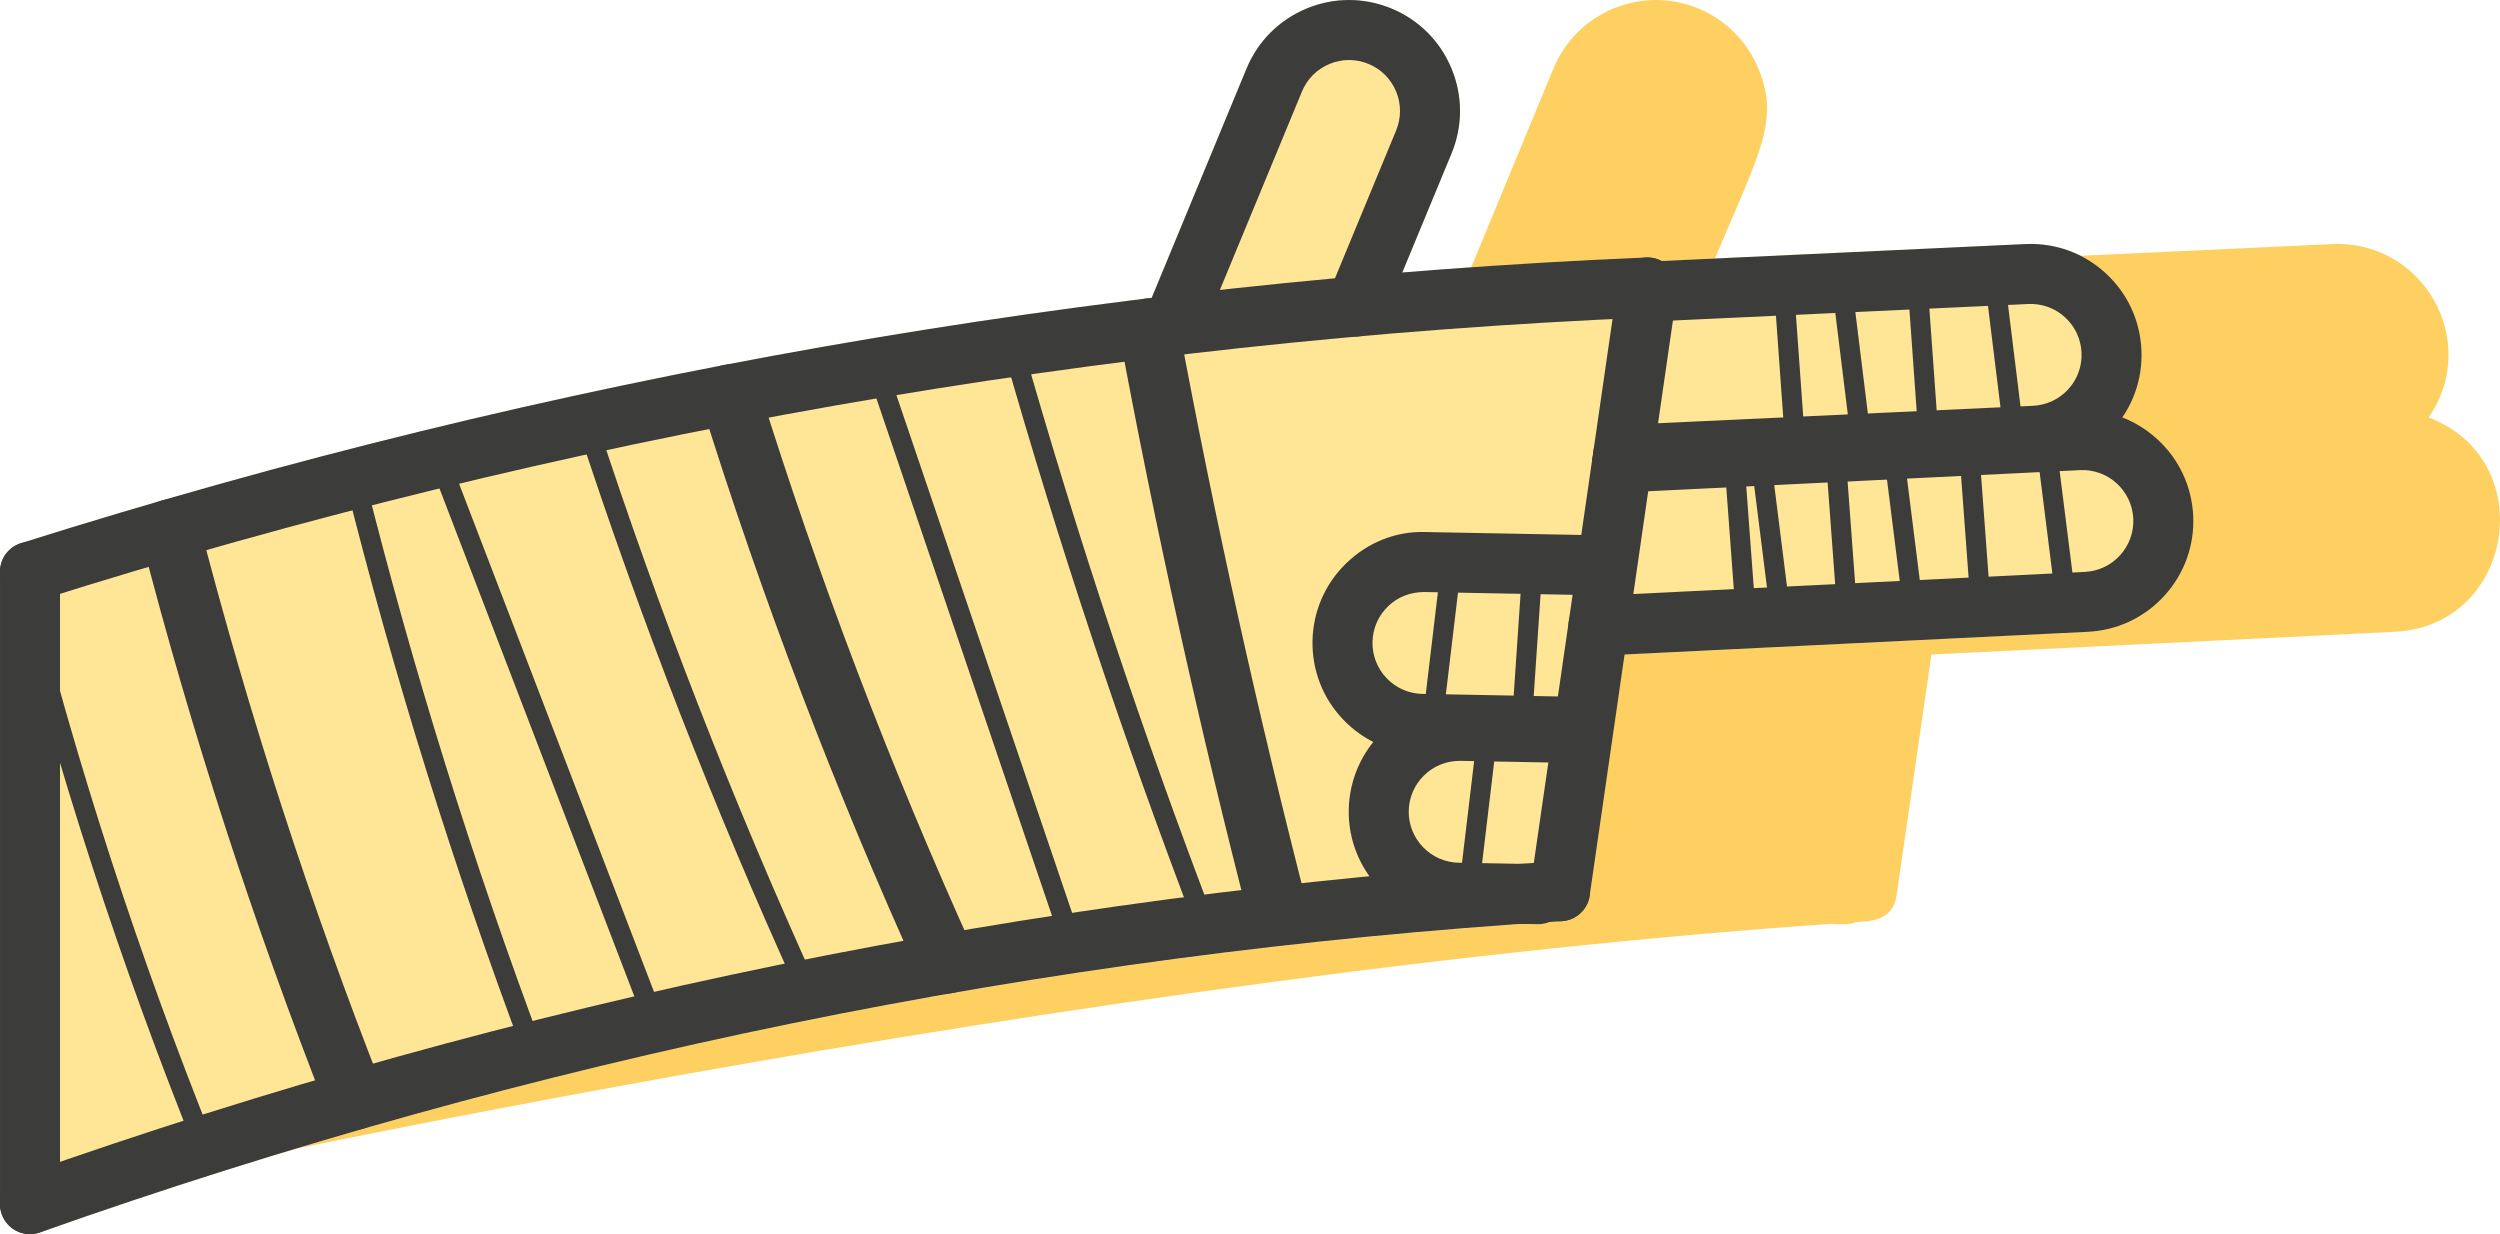 <!-- Generator: Adobe Illustrator 19.0.1, SVG Export Plug-In  -->
<svg version="1.1"
	 xmlns="http://www.w3.org/2000/svg" xmlns:xlink="http://www.w3.org/1999/xlink" xmlns:a="http://ns.adobe.com/AdobeSVGViewerExtensions/3.0/"
	 x="0px" y="0px" width="187.518px" height="92.57px" viewBox="0 0 187.518 92.57"
	 style="enable-background:new 0 0 187.518 92.57;" xml:space="preserve">
<defs>
</defs>
<g>
	<path style="fill:#FED061;" d="M182.166,31.308c3.937-5.719-0.42-13.302-7.223-13.001l-27.313,1.27
		c-0.346-0.184-0.727-0.285-1.14-0.264c-0.003,0-0.054,0.003-0.051,0.003c-6.091,0.255-12.173,0.644-18.245,1.136
		c3.676-8.887,5.384-11.245,3.696-15.314c-1.761-4.247-6.627-6.262-10.874-4.498c-2.054,0.852-3.653,2.452-4.501,4.506
		l-7.117,17.207C80.864,25.825,4.501,40.335,2.25,45.14l0.001,45.31c0,0,72.303-16.806,135.015-21.149
		c1,0.019,1.352,0.09,1.934-0.137c1-0.064,2.795-0.058,3.059-2.011l2.614-18.061l34.747-1.702
		C188.578,46.953,190.58,34.52,182.166,31.308z"/>
	<path style="fill:#FFE596;" d="M161.785,32.914c-0.781-0.708-1.679-1.24-2.637-1.606c1.023-1.486,1.562-3.24,1.476-5.074
		c-0.103-2.221-1.065-4.269-2.708-5.766c-1.643-1.496-3.762-2.26-5.991-2.161l-27.313,1.27c-0.222-0.118-0.462-0.205-0.72-0.242
		c-0.002,0-0.003-0.001-0.005-0.001c-0.043-0.006-0.085-0.002-0.128-0.006c-0.096-0.008-0.19-0.02-0.288-0.015
		c-0.008,0-0.015,0.001-0.023,0.001c-0.01,0-0.019,0.001-0.028,0.001c-6.091,0.255-12.173,0.644-18.245,1.136l3.7-8.945
		c0.85-2.054,0.848-4.316-0.004-6.369c-0.851-2.053-2.451-3.652-4.506-4.501c-2.054-0.85-4.316-0.849-6.368,0.004
		c-2.054,0.852-3.653,2.452-4.501,4.506L86.38,22.353c-0.149,0.018-0.298,0.034-0.447,0.052c-0.059,0.006-0.117,0.004-0.177,0.015
		c-0.011,0.002-0.02,0.007-0.031,0.009c-24.819,3.057-49.376,8.105-73.426,15.081c-0.039,0.008-0.078,0.008-0.117,0.018
		c-0.071,0.018-0.134,0.05-0.202,0.074c-3.479,1.012-6.951,2.049-10.407,3.142c-0.032,0.01-0.06,0.028-0.091,0.039
		c-0.075,0.028-0.148,0.059-0.219,0.094c-0.065,0.032-0.128,0.065-0.189,0.102C1.013,41.017,0.956,41.058,0.9,41.1
		c-0.062,0.046-0.121,0.094-0.177,0.146c-0.049,0.045-0.094,0.094-0.138,0.143c-0.052,0.058-0.102,0.116-0.147,0.178
		c-0.04,0.055-0.075,0.112-0.11,0.17c-0.039,0.066-0.076,0.131-0.109,0.2c-0.029,0.061-0.052,0.124-0.076,0.188
		c-0.027,0.075-0.051,0.149-0.07,0.227c-0.015,0.062-0.026,0.125-0.036,0.188c-0.014,0.085-0.023,0.171-0.026,0.258
		c-0.001,0.031-0.009,0.059-0.009,0.09v47.429c0,0.048,0.011,0.092,0.014,0.139c0.005,0.081,0.011,0.162,0.025,0.244
		c0.013,0.077,0.034,0.151,0.055,0.226c0.013,0.048,0.018,0.096,0.035,0.144c0.005,0.015,0.016,0.026,0.022,0.041
		c0.073,0.194,0.171,0.373,0.292,0.537c0.027,0.037,0.057,0.069,0.086,0.104c0.119,0.142,0.251,0.272,0.401,0.381
		c0.017,0.012,0.031,0.028,0.048,0.04c0.162,0.111,0.342,0.194,0.53,0.261c0.047,0.017,0.093,0.03,0.141,0.044
		c0.184,0.051,0.374,0.086,0.573,0.089c0.009,0,0.018,0.004,0.027,0.004c0.007,0,0.014-0.003,0.02-0.003
		c0.231-0.002,0.449-0.047,0.659-0.114c0.024-0.008,0.049-0.004,0.072-0.013c35.99-12.749,73.402-20.519,111.245-23.14l1.073,0.02
		c0.014,0.001,0.029,0.001,0.042,0.001c0.289,0,0.564-0.059,0.818-0.158c0.324-0.021,0.647-0.049,0.971-0.069
		c0.21-0.013,0.406-0.063,0.596-0.129c0.037-0.013,0.071-0.026,0.107-0.041c0.217-0.088,0.416-0.204,0.592-0.351
		c0.024-0.02,0.044-0.042,0.068-0.063c0.177-0.161,0.333-0.344,0.452-0.552c0.009-0.015,0.014-0.032,0.022-0.048
		c0.125-0.233,0.215-0.486,0.252-0.757l2.614-18.061l34.747-1.702c2.221-0.108,4.266-1.075,5.758-2.722s2.255-3.776,2.146-5.996
		C164.398,36.452,163.431,34.408,161.785,32.914z"/>
	<g>
		<g>
			<g>
				<path style="fill:#3C3C3B;" d="M2.25,45.14c-0.955,0-1.841-0.613-2.145-1.573c-0.375-1.185,0.282-2.449,1.467-2.823
					c39.515-12.491,80.528-19.701,121.9-21.431c1.234-0.061,2.289,0.913,2.342,2.154c0.052,1.241-0.913,2.29-2.154,2.342
					C82.685,25.522,42.065,32.663,2.929,45.034C2.703,45.105,2.475,45.14,2.25,45.14z"/>
			</g>
			<g>
				<path style="fill:#3C3C3B;" d="M2.251,92.57c-0.927,0-1.794-0.576-2.121-1.499c-0.415-1.171,0.198-2.457,1.37-2.873
					c37.305-13.214,76.122-21.153,115.373-23.595c1.247-0.082,2.309,0.866,2.385,2.106c0.077,1.241-0.866,2.309-2.106,2.385
					C78.319,71.511,39.913,79.365,3.003,92.44C2.755,92.528,2.5,92.57,2.251,92.57z"/>
			</g>
			<g>
				<path style="fill:#3C3C3B;" d="M15.319,86.676c-0.297,0-0.578-0.178-0.696-0.47C9.031,72.297,4.343,57.875,0.686,43.338
					c-0.101-0.402,0.143-0.809,0.544-0.91c0.402-0.101,0.81,0.143,0.91,0.544c3.64,14.471,8.308,28.829,13.874,42.675
					c0.155,0.385-0.031,0.821-0.416,0.976C15.507,86.659,15.412,86.676,15.319,86.676z"/>
			</g>
			<g>
				<path style="fill:#3C3C3B;" d="M26.621,84.752c-0.898,0-1.746-0.541-2.095-1.427c-5.506-14.007-10.203-28.493-13.961-43.055
					c-0.31-1.203,0.414-2.431,1.616-2.741c1.203-0.308,2.43,0.413,2.741,1.616c3.712,14.386,8.353,28.697,13.792,42.534
					c0.455,1.156-0.114,2.462-1.271,2.917C27.174,84.702,26.895,84.752,26.621,84.752z"/>
			</g>
			<g>
				<path style="fill:#3C3C3B;" d="M40.003,79.634c-0.303,0-0.589-0.185-0.702-0.486c-5.265-14.029-9.779-28.515-13.416-43.059
					c-0.101-0.401,0.144-0.809,0.546-0.909c0.398-0.101,0.809,0.143,0.909,0.546c3.624,14.488,8.121,28.92,13.366,42.895
					c0.145,0.388-0.051,0.82-0.439,0.966C40.179,79.619,40.091,79.634,40.003,79.634z"/>
			</g>
			<g>
				<path style="fill:#3C3C3B;" d="M49.132,77.434c-0.302,0-0.586-0.183-0.7-0.481L32.184,34.607
					c-0.149-0.387,0.045-0.82,0.431-0.969c0.386-0.149,0.82,0.045,0.969,0.431l16.247,42.346c0.149,0.387-0.045,0.82-0.431,0.969
					C49.312,77.418,49.221,77.434,49.132,77.434z"/>
			</g>
			<g>
				<path style="fill:#3C3C3B;" d="M60.564,74.977c-0.285,0-0.557-0.163-0.683-0.439c-6.289-13.807-11.86-28.116-16.562-42.531
					c-0.128-0.393,0.087-0.817,0.481-0.946c0.393-0.126,0.817,0.087,0.946,0.481c4.683,14.361,10.235,28.617,16.5,42.374
					c0.171,0.376,0.005,0.821-0.372,0.993C60.773,74.956,60.668,74.977,60.564,74.977z"/>
			</g>
			<g>
				<path style="fill:#3C3C3B;" d="M71.001,74.524c-0.856,0-1.674-0.491-2.051-1.321C62.639,59.288,57.136,44.837,52.596,30.25
					c-0.369-1.187,0.293-2.448,1.479-2.817c1.189-0.373,2.448,0.293,2.817,1.479c4.485,14.41,9.921,28.685,16.156,42.431
					c0.513,1.132,0.012,2.465-1.12,2.979C71.627,74.459,71.312,74.524,71.001,74.524z"/>
			</g>
			<g>
				<path style="fill:#3C3C3B;" d="M80.396,71.495c-0.313,0-0.604-0.196-0.71-0.509L65.043,27.838
					c-0.133-0.392,0.077-0.818,0.469-0.951c0.393-0.13,0.819,0.078,0.951,0.469l14.642,43.148c0.133,0.393-0.077,0.818-0.469,0.951
					C80.557,71.483,80.476,71.495,80.396,71.495z"/>
			</g>
			<g>
				<path style="fill:#3C3C3B;" d="M90.387,70.109c-0.302,0-0.586-0.183-0.7-0.482c-5.426-14.19-10.285-28.8-14.444-43.423
					c-0.114-0.398,0.118-0.813,0.516-0.927c0.4-0.114,0.813,0.119,0.927,0.516c4.146,14.582,8.992,29.149,14.402,43.297
					c0.148,0.387-0.045,0.82-0.432,0.968C90.567,70.093,90.477,70.109,90.387,70.109z"/>
			</g>
			<g>
				<path style="fill:#3C3C3B;" d="M95.916,70.909c-1.002,0-1.916-0.675-2.177-1.69c-3.747-14.544-7.039-29.407-9.784-44.176
					c-0.227-1.222,0.579-2.396,1.801-2.623c1.219-0.231,2.395,0.579,2.623,1.801c2.727,14.667,5.996,29.429,9.718,43.876
					c0.31,1.203-0.415,2.43-1.618,2.74C96.29,70.885,96.102,70.909,95.916,70.909z"/>
			</g>
			<g>
				<path style="fill:#3C3C3B;" d="M117.015,69.099c-0.108,0-0.216-0.007-0.325-0.023c-1.23-0.178-2.082-1.319-1.904-2.549
					l6.554-45.288c0.178-1.23,1.325-2.086,2.549-1.904c1.23,0.178,2.082,1.319,1.904,2.549l-6.554,45.288
					C119.076,68.292,118.115,69.099,117.015,69.099z"/>
			</g>
			<g>
				<g>
					<path style="fill:#3C3C3B;" d="M117.184,56.745c-0.014,0-0.029,0-0.043-0.001l-10.53-0.198
						c-2.221-0.041-4.295-0.946-5.837-2.547s-2.368-3.707-2.326-5.929c0.041-2.221,0.946-4.295,2.546-5.837
						c1.601-1.542,3.702-2.402,5.93-2.326l12.055,0.226c1.243,0.023,2.231,1.049,2.208,2.291c-0.023,1.242-1.069,2.276-2.291,2.208
						l-12.056-0.226c-1.063,0.005-1.989,0.362-2.723,1.069c-0.735,0.708-1.151,1.66-1.17,2.681c-0.019,1.021,0.36,1.988,1.069,2.723
						s1.66,1.151,2.68,1.17l10.531,0.198c1.242,0.023,2.23,1.049,2.207,2.292C119.41,55.765,118.407,56.745,117.184,56.745z"/>
				</g>
				<g>
					<path style="fill:#3C3C3B;" d="M114.169,54.711c-0.017,0-0.034-0.001-0.051-0.001c-0.413-0.028-0.726-0.386-0.698-0.799
						l0.822-12.149c0.028-0.413,0.396-0.704,0.799-0.698c0.413,0.028,0.726,0.386,0.698,0.799l-0.822,12.149
						C114.89,54.408,114.56,54.711,114.169,54.711z"/>
				</g>
				<g>
					<path style="fill:#3C3C3B;" d="M107.585,53.759c-0.029,0-0.059-0.001-0.089-0.005c-0.412-0.049-0.705-0.423-0.656-0.833
						l1.438-12.062c0.048-0.412,0.419-0.706,0.833-0.656c0.412,0.049,0.705,0.423,0.656,0.833l-1.438,12.062
						C108.283,53.479,107.96,53.759,107.585,53.759z"/>
				</g>
			</g>
			<g>
				<g>
					<path style="fill:#3C3C3B;" d="M115.364,69.322c-0.014,0-0.029,0-0.042-0.001l-5.992-0.112
						c-4.587-0.086-8.25-3.888-8.164-8.475c0.086-4.588,3.84-8.249,8.476-8.164l7.516,0.141c1.243,0.023,2.231,1.049,2.208,2.291
						c-0.023,1.242-1.072,2.265-2.291,2.208l-7.517-0.141c-0.025,0-0.049,0-0.073,0c-2.074,0-3.781,1.667-3.82,3.75
						c-0.039,2.106,1.644,3.853,3.75,3.892l5.991,0.112c1.243,0.023,2.231,1.049,2.208,2.291
						C117.59,68.342,116.587,69.322,115.364,69.322z"/>
				</g>
				<g>
					<path style="fill:#3C3C3B;" d="M110.303,66.421c-0.029,0-0.059-0.001-0.089-0.005c-0.412-0.049-0.705-0.423-0.656-0.833
						l1.438-12.062c0.049-0.412,0.42-0.704,0.833-0.656c0.412,0.049,0.705,0.423,0.656,0.833l-1.438,12.062
						C111.001,66.141,110.678,66.421,110.303,66.421z"/>
				</g>
			</g>
			<g>
				<g>
					<path style="fill:#3C3C3B;" d="M121.748,36.37c-1.195,0-2.19-0.94-2.246-2.145c-0.058-1.241,0.902-2.295,2.143-2.353
						l30.845-1.435c1.02-0.047,1.96-0.489,2.647-1.243c0.688-0.754,1.04-1.731,0.992-2.751c-0.047-1.02-0.489-1.961-1.243-2.648
						c-0.754-0.688-1.723-1.037-2.751-0.992l-28.51,1.326c-1.262,0.056-2.294-0.902-2.353-2.143
						c-0.057-1.241,0.902-2.295,2.143-2.353l28.51-1.326c2.229-0.099,4.348,0.665,5.991,2.161c1.643,1.497,2.604,3.545,2.708,5.766
						c0.103,2.22-0.664,4.348-2.161,5.99c-1.497,1.643-3.544,2.604-5.765,2.708l-30.844,1.435
						C121.818,36.369,121.783,36.37,121.748,36.37z"/>
				</g>
				<g>
					<path style="fill:#3C3C3B;" d="M134.665,34.269c-0.39,0-0.719-0.302-0.747-0.697l-0.868-12.116
						c-0.03-0.413,0.281-0.772,0.694-0.801c0.414-0.03,0.772,0.281,0.801,0.694l0.868,12.116c0.03,0.413-0.281,0.772-0.694,0.801
						C134.701,34.269,134.684,34.269,134.665,34.269z"/>
				</g>
				<g>
					<path style="fill:#3C3C3B;" d="M139.748,35.03c-0.374,0-0.697-0.278-0.743-0.658l-1.49-12.087
						c-0.051-0.411,0.241-0.785,0.653-0.836c0.41-0.066,0.785,0.242,0.836,0.653l1.49,12.087c0.051,0.411-0.241,0.785-0.653,0.836
						C139.81,35.028,139.778,35.03,139.748,35.03z"/>
				</g>
				<g>
					<path style="fill:#3C3C3B;" d="M151.199,34.497c-0.374,0-0.697-0.278-0.743-0.658l-1.49-12.087
						c-0.051-0.411,0.241-0.785,0.653-0.836c0.407-0.065,0.784,0.242,0.836,0.653l1.49,12.087c0.051,0.411-0.241,0.785-0.653,0.836
						C151.26,34.496,151.229,34.497,151.199,34.497z"/>
				</g>
				<g>
					<path style="fill:#3C3C3B;" d="M144.746,34.797c-0.39,0-0.719-0.302-0.747-0.697l-0.868-12.116
						c-0.03-0.413,0.281-0.772,0.694-0.801c0.417-0.035,0.772,0.281,0.801,0.694l0.868,12.116c0.03,0.413-0.281,0.772-0.694,0.801
						C144.782,34.796,144.765,34.797,144.746,34.797z"/>
				</g>
			</g>
			<g>
				<g>
					<path style="fill:#3C3C3B;" d="M119.892,49.186c-1.192,0-2.186-0.936-2.245-2.14c-0.061-1.241,0.896-2.296,2.137-2.357
						l36.598-1.792c2.104-0.103,3.732-1.899,3.63-4.004c-0.103-2.105-1.899-3.737-4.004-3.63l-34.232,1.676
						c-1.241,0.067-2.297-0.896-2.357-2.137c-0.061-1.241,0.896-2.296,2.137-2.357l34.232-1.676
						c2.211-0.119,4.349,0.653,5.996,2.146c1.646,1.493,2.613,3.538,2.722,5.758c0.109,2.22-0.653,4.35-2.146,5.996
						s-3.538,2.613-5.758,2.722l-36.598,1.792C119.966,49.185,119.929,49.186,119.892,49.186z"/>
				</g>
				<g>
					<path style="fill:#3C3C3B;" d="M130.964,47.144c-0.389,0-0.718-0.3-0.747-0.694l-0.898-12.114
						c-0.031-0.413,0.279-0.773,0.692-0.803c0.415-0.034,0.773,0.279,0.803,0.692l0.898,12.114c0.031,0.413-0.279,0.773-0.692,0.803
						C131.002,47.143,130.983,47.144,130.964,47.144z"/>
				</g>
				<g>
					<path style="fill:#3C3C3B;" d="M133.568,47.016c-0.373,0-0.696-0.277-0.743-0.656l-1.52-12.083
						c-0.052-0.411,0.24-0.786,0.65-0.838c0.421-0.044,0.787,0.24,0.838,0.65l1.52,12.083c0.052,0.411-0.24,0.786-0.65,0.838
						C133.63,47.014,133.599,47.016,133.568,47.016z"/>
				</g>
				<g>
					<path style="fill:#3C3C3B;" d="M138.565,46.772c-0.389,0-0.718-0.3-0.747-0.694l-0.898-12.114
						c-0.031-0.413,0.279-0.773,0.692-0.803c0.42-0.037,0.772,0.279,0.803,0.692l0.898,12.114c0.031,0.413-0.279,0.773-0.692,0.803
						C138.603,46.771,138.584,46.772,138.565,46.772z"/>
				</g>
				<g>
					<path style="fill:#3C3C3B;" d="M143.651,47.52c-0.373,0-0.696-0.277-0.743-0.656l-1.52-12.083
						c-0.052-0.411,0.24-0.786,0.65-0.838c0.418-0.048,0.786,0.24,0.838,0.65l1.52,12.083c0.052,0.411-0.24,0.786-0.65,0.838
						C143.713,47.517,143.681,47.52,143.651,47.52z"/>
				</g>
				<g>
					<path style="fill:#3C3C3B;" d="M155.1,46.958c-0.373,0-0.696-0.277-0.743-0.656l-1.52-12.083
						c-0.052-0.411,0.24-0.786,0.65-0.838c0.423-0.045,0.787,0.24,0.838,0.65l1.52,12.083c0.052,0.411-0.24,0.786-0.65,0.838
						C155.162,46.956,155.131,46.958,155.1,46.958z"/>
				</g>
				<g>
					<path style="fill:#3C3C3B;" d="M148.648,47.275c-0.389,0-0.718-0.3-0.747-0.694l-0.898-12.114
						c-0.031-0.413,0.279-0.773,0.692-0.803c0.421-0.035,0.773,0.279,0.803,0.692l0.898,12.114c0.031,0.413-0.279,0.773-0.692,0.803
						C148.685,47.274,148.666,47.275,148.648,47.275z"/>
				</g>
			</g>
			<g>
				<g>
					<path style="fill:#3C3C3B;" d="M87.961,26.666c-0.287,0-0.578-0.055-0.859-0.171c-1.148-0.475-1.694-1.791-1.219-2.939
						l7.615-18.409c0.849-2.054,2.448-3.654,4.501-4.506c2.052-0.853,4.315-0.853,6.368-0.004c2.054,0.85,3.655,2.448,4.506,4.501
						c0.852,2.053,0.853,4.315,0.004,6.369l-5.106,12.343c-0.476,1.149-1.794,1.694-2.939,1.219
						c-1.148-0.475-1.694-1.791-1.219-2.939l5.106-12.343c0.39-0.943,0.39-1.982-0.001-2.925c-0.391-0.943-1.126-1.677-2.069-2.067
						c-0.944-0.39-1.983-0.39-2.925,0.001c-0.943,0.391-1.677,1.126-2.067,2.069l-7.615,18.409
						C89.682,26.142,88.844,26.666,87.961,26.666z"/>
				</g>
			</g>
		</g>
		<g>
			<path style="fill:#3C3C3B;" d="M0.001,42.889c0-1.243,1.007-2.25,2.25-2.25s2.25,1.007,2.25,2.25v47.429
				c0,1.243-1.007,2.25-2.25,2.25s-2.25-1.007-2.25-2.25"/>
		</g>
	</g>
</g>
</svg>
